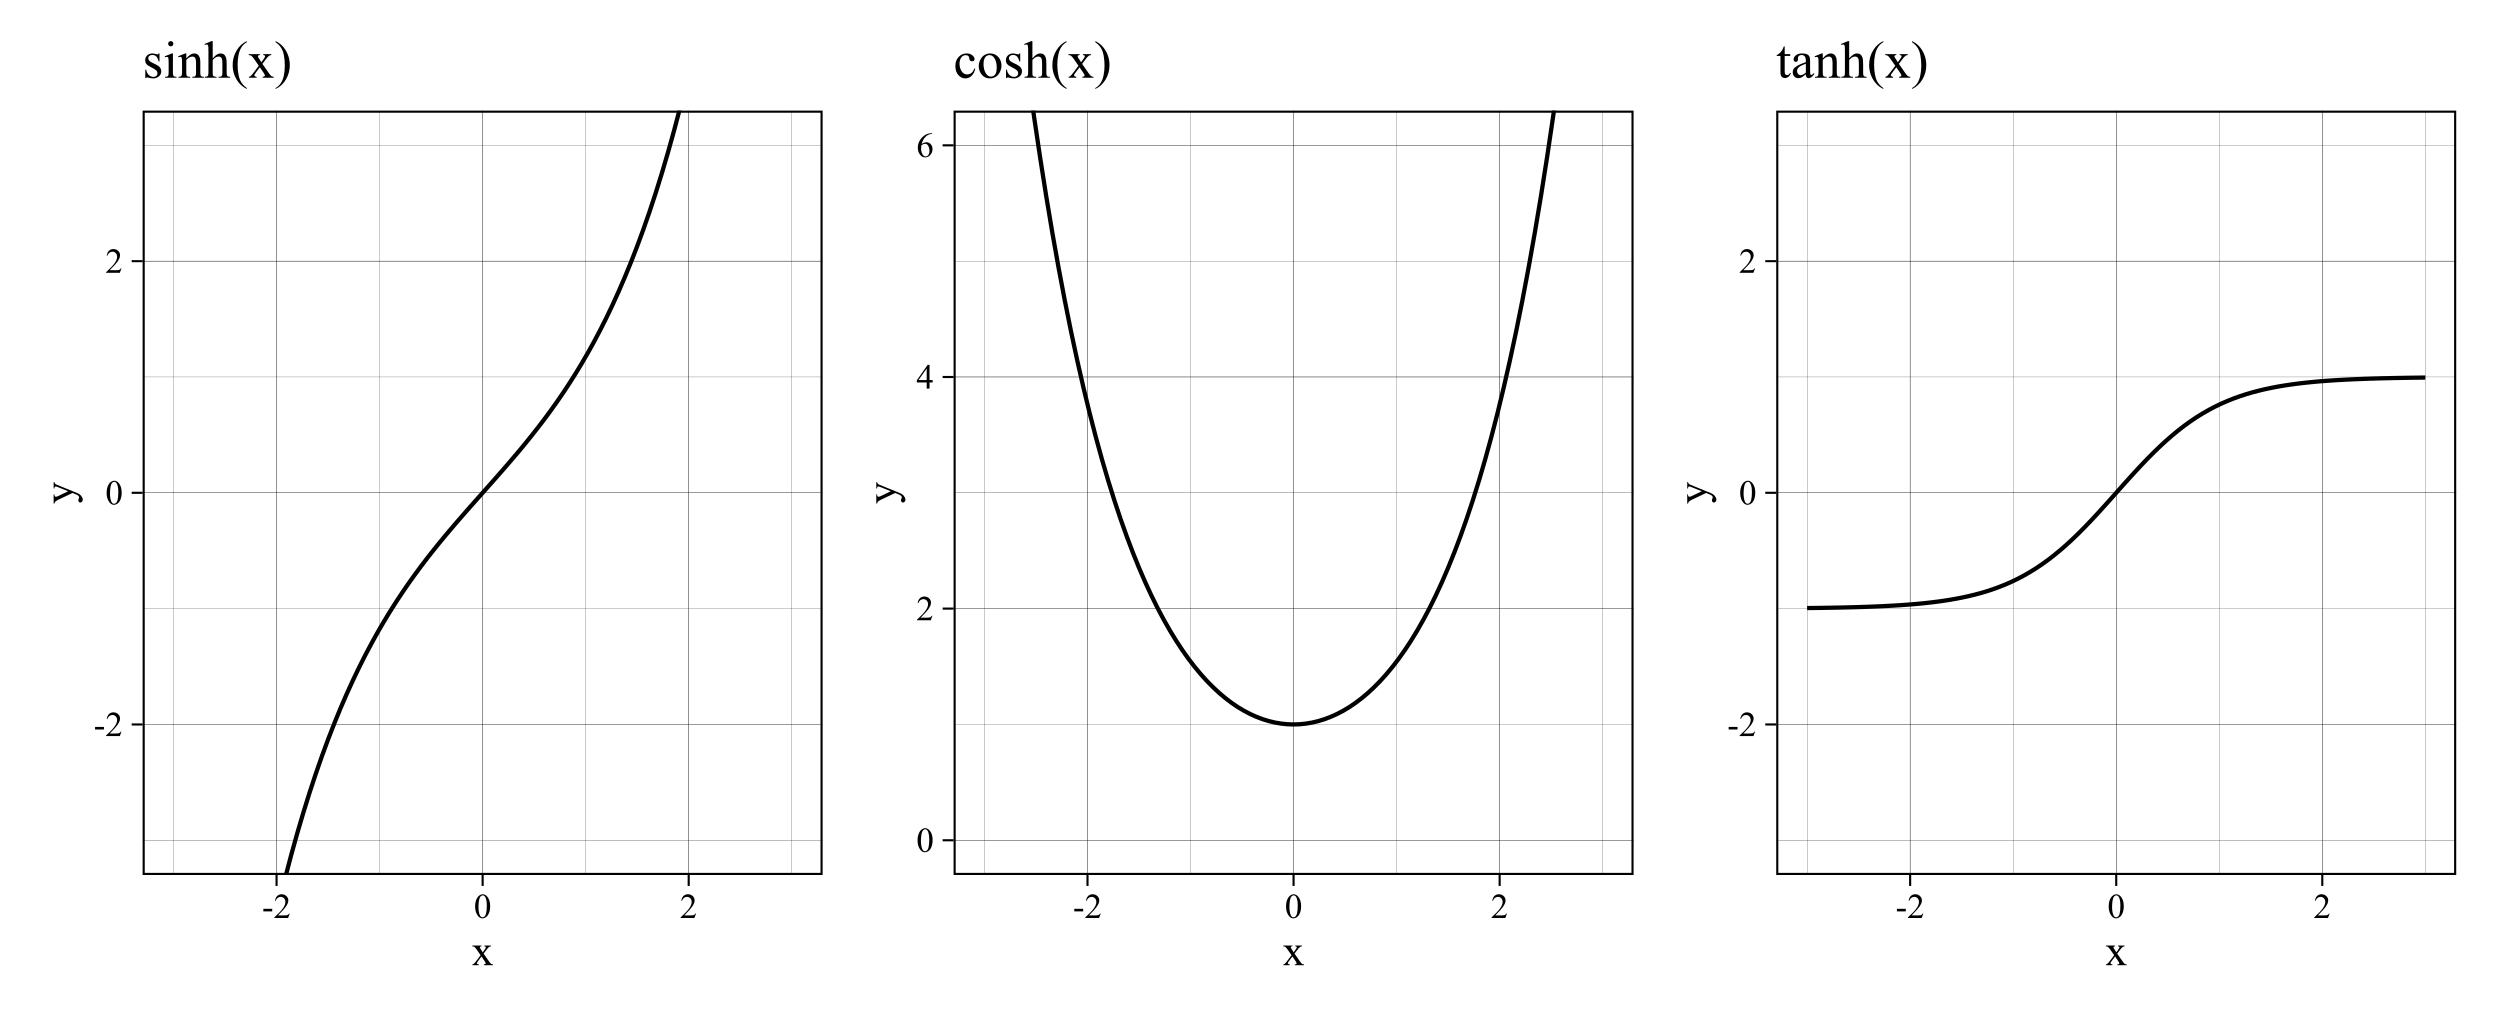 <?xml version="1.0" encoding="UTF-8"?>
<svg xmlns="http://www.w3.org/2000/svg" xmlns:xlink="http://www.w3.org/1999/xlink" width="626pt" height="255pt" viewBox="0 0 626 255" version="1.1">
<defs>
<g>
<symbol overflow="visible" id="glyph0-0">
<path style="stroke:none;" d="M 1.219 0 L 1.219 -5.5 L 5.621 -5.5 L 5.621 0 Z M 1.359 -0.137 L 5.484 -0.137 L 5.484 -5.363 L 1.359 -5.363 Z M 1.359 -0.137 "/>
</symbol>
<symbol overflow="visible" id="glyph0-1">
<path style="stroke:none;" d="M 0.355 -2.297 L 2.578 -2.297 L 2.578 -1.648 L 0.355 -1.648 Z M 0.355 -2.297 "/>
</symbol>
<symbol overflow="visible" id="glyph0-2">
<path style="stroke:none;" d="M 4.035 -1.121 L 3.625 0 L 0.188 0 L 0.188 -0.16 C 1.199 -1.078 1.91 -1.832 2.324 -2.418 C 2.734 -3 2.941 -3.535 2.945 -4.023 C 2.941 -4.391 2.828 -4.695 2.605 -4.934 C 2.375 -5.168 2.105 -5.285 1.793 -5.289 C 1.504 -5.285 1.246 -5.199 1.02 -5.035 C 0.793 -4.863 0.625 -4.621 0.516 -4.301 L 0.355 -4.301 C 0.426 -4.832 0.609 -5.238 0.906 -5.52 C 1.199 -5.801 1.57 -5.941 2.02 -5.945 C 2.488 -5.941 2.883 -5.789 3.203 -5.488 C 3.52 -5.184 3.68 -4.828 3.68 -4.418 C 3.68 -4.121 3.609 -3.824 3.473 -3.531 C 3.258 -3.066 2.914 -2.574 2.441 -2.059 C 1.727 -1.277 1.281 -0.809 1.105 -0.648 L 2.625 -0.648 C 2.934 -0.645 3.148 -0.656 3.277 -0.684 C 3.398 -0.703 3.512 -0.75 3.613 -0.824 C 3.711 -0.891 3.797 -0.988 3.875 -1.121 Z M 4.035 -1.121 "/>
</symbol>
<symbol overflow="visible" id="glyph0-3">
<path style="stroke:none;" d="M 0.316 -2.879 C 0.316 -3.539 0.414 -4.113 0.617 -4.594 C 0.812 -5.074 1.082 -5.43 1.418 -5.668 C 1.676 -5.848 1.941 -5.941 2.219 -5.945 C 2.66 -5.941 3.062 -5.715 3.422 -5.266 C 3.863 -4.699 4.082 -3.934 4.086 -2.969 C 4.082 -2.293 3.984 -1.719 3.793 -1.246 C 3.598 -0.773 3.352 -0.43 3.047 -0.219 C 2.742 -0.004 2.449 0.098 2.176 0.102 C 1.613 0.098 1.152 -0.227 0.785 -0.883 C 0.473 -1.434 0.316 -2.098 0.316 -2.879 Z M 1.16 -2.773 C 1.16 -1.969 1.258 -1.316 1.457 -0.809 C 1.617 -0.379 1.859 -0.164 2.188 -0.168 C 2.336 -0.164 2.496 -0.234 2.668 -0.375 C 2.832 -0.516 2.961 -0.746 3.047 -1.074 C 3.18 -1.562 3.246 -2.258 3.246 -3.16 C 3.246 -3.82 3.176 -4.375 3.039 -4.82 C 2.934 -5.148 2.801 -5.383 2.637 -5.523 C 2.52 -5.613 2.375 -5.66 2.211 -5.664 C 2.016 -5.66 1.844 -5.574 1.691 -5.402 C 1.484 -5.16 1.344 -4.785 1.27 -4.277 C 1.195 -3.77 1.16 -3.266 1.16 -2.773 Z M 1.16 -2.773 "/>
</symbol>
<symbol overflow="visible" id="glyph0-4">
<path style="stroke:none;" d="M 4.094 -2.148 L 4.094 -1.539 L 3.312 -1.539 L 3.312 0 L 2.605 0 L 2.605 -1.539 L 0.137 -1.539 L 0.137 -2.09 L 2.84 -5.945 L 3.312 -5.945 L 3.312 -2.148 Z M 2.605 -2.148 L 2.605 -5.039 L 0.559 -2.148 Z M 2.605 -2.148 "/>
</symbol>
<symbol overflow="visible" id="glyph0-5">
<path style="stroke:none;" d="M 3.945 -5.945 L 3.945 -5.789 C 3.562 -5.75 3.254 -5.672 3.02 -5.559 C 2.777 -5.445 2.543 -5.273 2.309 -5.043 C 2.074 -4.809 1.879 -4.551 1.73 -4.266 C 1.574 -3.98 1.445 -3.641 1.344 -3.254 C 1.754 -3.535 2.168 -3.68 2.586 -3.68 C 2.98 -3.68 3.328 -3.516 3.621 -3.195 C 3.914 -2.871 4.059 -2.461 4.062 -1.961 C 4.059 -1.473 3.91 -1.027 3.617 -0.629 C 3.258 -0.141 2.789 0.098 2.207 0.102 C 1.809 0.098 1.473 -0.031 1.195 -0.293 C 0.648 -0.805 0.375 -1.469 0.379 -2.285 C 0.375 -2.805 0.48 -3.297 0.691 -3.77 C 0.898 -4.238 1.195 -4.656 1.586 -5.023 C 1.973 -5.383 2.344 -5.629 2.703 -5.758 C 3.055 -5.879 3.387 -5.941 3.695 -5.945 Z M 1.273 -2.938 C 1.219 -2.547 1.195 -2.238 1.195 -2.004 C 1.195 -1.727 1.246 -1.426 1.348 -1.105 C 1.449 -0.781 1.598 -0.527 1.801 -0.34 C 1.941 -0.203 2.121 -0.133 2.332 -0.137 C 2.582 -0.133 2.805 -0.25 3 -0.488 C 3.195 -0.723 3.293 -1.059 3.297 -1.496 C 3.293 -1.98 3.195 -2.406 3.004 -2.766 C 2.805 -3.125 2.527 -3.305 2.176 -3.305 C 2.062 -3.305 1.945 -3.281 1.824 -3.234 C 1.695 -3.188 1.512 -3.086 1.273 -2.938 Z M 1.273 -2.938 "/>
</symbol>
<symbol overflow="visible" id="glyph1-0">
<path style="stroke:none;" d="M 1.523 0 L 1.523 -6.875 L 7.023 -6.875 L 7.023 0 Z M 1.695 -0.172 L 6.852 -0.172 L 6.852 -6.703 L 1.695 -6.703 Z M 1.695 -0.172 "/>
</symbol>
<symbol overflow="visible" id="glyph1-1">
<path style="stroke:none;" d="M 0.145 -4.922 L 2.461 -4.922 L 2.461 -4.723 C 2.312 -4.723 2.207 -4.695 2.148 -4.645 C 2.09 -4.594 2.062 -4.527 2.062 -4.445 C 2.062 -4.359 2.125 -4.227 2.25 -4.051 C 2.289 -3.988 2.348 -3.898 2.43 -3.781 L 2.777 -3.223 L 3.18 -3.781 C 3.434 -4.133 3.562 -4.359 3.566 -4.453 C 3.562 -4.527 3.531 -4.59 3.473 -4.645 C 3.41 -4.695 3.312 -4.723 3.18 -4.723 L 3.18 -4.922 L 4.844 -4.922 L 4.844 -4.723 C 4.668 -4.707 4.516 -4.656 4.387 -4.578 C 4.211 -4.453 3.973 -4.188 3.668 -3.781 L 2.996 -2.883 L 4.223 -1.121 C 4.52 -0.684 4.734 -0.426 4.863 -0.34 C 4.992 -0.254 5.16 -0.203 5.367 -0.195 L 5.367 0 L 3.047 0 L 3.047 -0.195 C 3.207 -0.191 3.332 -0.227 3.422 -0.301 C 3.488 -0.348 3.52 -0.414 3.523 -0.5 C 3.52 -0.578 3.406 -0.785 3.18 -1.121 L 2.461 -2.176 L 1.672 -1.121 C 1.422 -0.793 1.301 -0.602 1.305 -0.543 C 1.301 -0.453 1.34 -0.375 1.426 -0.309 C 1.504 -0.234 1.625 -0.195 1.789 -0.195 L 1.789 0 L 0.184 0 L 0.184 -0.195 C 0.309 -0.207 0.422 -0.254 0.52 -0.328 C 0.656 -0.43 0.887 -0.691 1.207 -1.121 L 2.238 -2.492 L 1.305 -3.844 C 1.035 -4.23 0.828 -4.473 0.688 -4.574 C 0.539 -4.672 0.359 -4.723 0.145 -4.723 Z M 0.145 -4.922 "/>
</symbol>
<symbol overflow="visible" id="glyph2-0">
<path style="stroke:none;" d="M 0 -1.523 L -6.875 -1.527 L -6.875 -7.023 L 0 -7.023 Z M -0.172 -1.695 L -0.172 -6.852 L -6.703 -6.852 L -6.703 -1.699 Z M -0.172 -1.695 "/>
</symbol>
<symbol overflow="visible" id="glyph2-1">
<path style="stroke:none;" d="M -4.922 -0.066 L -4.922 -2.359 L -4.723 -2.359 L -4.723 -2.246 C -4.723 -2.082 -4.688 -1.961 -4.617 -1.883 C -4.547 -1.797 -4.457 -1.758 -4.355 -1.762 C -4.215 -1.758 -4.023 -1.816 -3.777 -1.938 L -1.293 -3.137 L -4.012 -4.238 C -4.156 -4.293 -4.301 -4.324 -4.445 -4.328 C -4.508 -4.324 -4.559 -4.312 -4.594 -4.293 C -4.633 -4.262 -4.664 -4.215 -4.688 -4.156 C -4.711 -4.094 -4.723 -3.988 -4.723 -3.836 L -4.922 -3.836 L -4.922 -5.438 L -4.723 -5.438 C -4.707 -5.305 -4.676 -5.199 -4.633 -5.129 C -4.59 -5.055 -4.512 -4.977 -4.395 -4.895 C -4.344 -4.855 -4.203 -4.797 -3.98 -4.711 L 0.93 -2.707 C 1.402 -2.512 1.762 -2.258 2.008 -1.945 C 2.25 -1.633 2.371 -1.332 2.375 -1.043 C 2.371 -0.832 2.312 -0.656 2.191 -0.52 C 2.066 -0.383 1.926 -0.316 1.773 -0.316 C 1.621 -0.316 1.5 -0.363 1.41 -0.465 C 1.316 -0.559 1.27 -0.695 1.273 -0.871 C 1.27 -0.984 1.309 -1.145 1.391 -1.352 C 1.441 -1.496 1.469 -1.586 1.473 -1.621 C 1.469 -1.727 1.414 -1.844 1.305 -1.973 C 1.191 -2.098 0.977 -2.227 0.66 -2.359 L -0.191 -2.707 L -3.906 -0.941 C -4.012 -0.883 -4.148 -0.797 -4.32 -0.684 C -4.441 -0.59 -4.527 -0.516 -4.57 -0.461 C -4.625 -0.379 -4.676 -0.246 -4.723 -0.066 Z M -4.922 -0.066 "/>
</symbol>
<symbol overflow="visible" id="glyph3-0">
<path style="stroke:none;" d="M 1.832 0 L 1.832 -8.25 L 8.43 -8.25 L 8.43 0 Z M 2.035 -0.207 L 8.223 -0.207 L 8.223 -8.043 L 2.035 -8.043 Z M 2.035 -0.207 "/>
</symbol>
<symbol overflow="visible" id="glyph3-1">
<path style="stroke:none;" d="M 4.227 -6.078 L 4.227 -4.066 L 4.016 -4.066 C 3.848 -4.699 3.641 -5.129 3.387 -5.355 C 3.129 -5.582 2.801 -5.695 2.41 -5.699 C 2.105 -5.695 1.863 -5.613 1.684 -5.457 C 1.496 -5.293 1.406 -5.117 1.406 -4.93 C 1.406 -4.688 1.473 -4.484 1.609 -4.312 C 1.742 -4.133 2.012 -3.945 2.422 -3.75 L 3.363 -3.293 C 4.234 -2.867 4.668 -2.305 4.672 -1.609 C 4.668 -1.07 4.465 -0.637 4.062 -0.312 C 3.652 0.016 3.199 0.176 2.699 0.18 C 2.336 0.176 1.926 0.113 1.465 -0.012 C 1.32 -0.055 1.203 -0.074 1.113 -0.078 C 1.016 -0.074 0.938 -0.023 0.883 0.09 L 0.672 0.09 L 0.672 -2.016 L 0.883 -2.016 C 1 -1.414 1.23 -0.961 1.57 -0.656 C 1.91 -0.352 2.289 -0.199 2.715 -0.199 C 3.004 -0.199 3.246 -0.285 3.438 -0.461 C 3.621 -0.633 3.715 -0.844 3.719 -1.09 C 3.715 -1.387 3.609 -1.633 3.406 -1.836 C 3.195 -2.035 2.781 -2.293 2.16 -2.602 C 1.535 -2.91 1.125 -3.188 0.934 -3.441 C 0.738 -3.684 0.645 -3.996 0.645 -4.371 C 0.645 -4.855 0.809 -5.258 1.145 -5.586 C 1.473 -5.91 1.906 -6.074 2.438 -6.078 C 2.668 -6.074 2.949 -6.027 3.281 -5.93 C 3.5 -5.863 3.645 -5.828 3.719 -5.832 C 3.785 -5.828 3.84 -5.844 3.879 -5.875 C 3.918 -5.902 3.961 -5.969 4.016 -6.078 Z M 4.227 -6.078 "/>
</symbol>
<symbol overflow="visible" id="glyph3-2">
<path style="stroke:none;" d="M 1.914 -9.164 C 2.09 -9.164 2.242 -9.098 2.375 -8.973 C 2.5 -8.844 2.566 -8.691 2.566 -8.516 C 2.566 -8.328 2.5 -8.172 2.375 -8.047 C 2.242 -7.914 2.09 -7.852 1.914 -7.855 C 1.73 -7.852 1.574 -7.914 1.449 -8.047 C 1.316 -8.172 1.254 -8.328 1.258 -8.516 C 1.254 -8.691 1.316 -8.844 1.445 -8.973 C 1.57 -9.098 1.727 -9.164 1.914 -9.164 Z M 2.449 -6.078 L 2.449 -1.336 C 2.449 -0.965 2.473 -0.719 2.527 -0.598 C 2.578 -0.473 2.66 -0.379 2.766 -0.32 C 2.871 -0.258 3.062 -0.227 3.344 -0.23 L 3.344 0 L 0.477 0 L 0.477 -0.23 C 0.762 -0.227 0.957 -0.254 1.059 -0.312 C 1.156 -0.367 1.234 -0.461 1.293 -0.59 C 1.348 -0.719 1.375 -0.969 1.379 -1.336 L 1.379 -3.609 C 1.375 -4.25 1.355 -4.664 1.32 -4.852 C 1.289 -4.988 1.242 -5.082 1.18 -5.137 C 1.109 -5.188 1.023 -5.215 0.914 -5.219 C 0.793 -5.215 0.645 -5.184 0.477 -5.125 L 0.387 -5.355 L 2.164 -6.078 Z M 2.449 -6.078 "/>
</symbol>
<symbol overflow="visible" id="glyph3-3">
<path style="stroke:none;" d="M 2.133 -4.828 C 2.824 -5.66 3.484 -6.074 4.113 -6.078 C 4.434 -6.074 4.707 -5.996 4.941 -5.836 C 5.172 -5.672 5.359 -5.406 5.496 -5.039 C 5.59 -4.781 5.637 -4.387 5.641 -3.855 L 5.641 -1.336 C 5.637 -0.961 5.668 -0.707 5.73 -0.574 C 5.777 -0.465 5.852 -0.379 5.957 -0.32 C 6.062 -0.258 6.258 -0.227 6.543 -0.23 L 6.543 0 L 3.621 0 L 3.621 -0.23 L 3.746 -0.23 C 4.016 -0.227 4.207 -0.27 4.32 -0.355 C 4.426 -0.438 4.504 -0.562 4.551 -0.727 C 4.566 -0.789 4.574 -0.992 4.578 -1.336 L 4.578 -3.75 C 4.574 -4.289 4.504 -4.68 4.367 -4.922 C 4.223 -5.164 3.988 -5.285 3.66 -5.285 C 3.148 -5.285 2.641 -5.004 2.133 -4.445 L 2.133 -1.336 C 2.133 -0.934 2.156 -0.684 2.203 -0.594 C 2.262 -0.465 2.344 -0.375 2.449 -0.316 C 2.555 -0.258 2.77 -0.227 3.094 -0.23 L 3.094 0 L 0.176 0 L 0.176 -0.23 L 0.305 -0.23 C 0.602 -0.227 0.801 -0.305 0.91 -0.461 C 1.012 -0.613 1.066 -0.906 1.07 -1.336 L 1.07 -3.527 C 1.066 -4.234 1.051 -4.664 1.02 -4.82 C 0.988 -4.973 0.938 -5.078 0.871 -5.137 C 0.805 -5.188 0.715 -5.215 0.605 -5.219 C 0.48 -5.215 0.34 -5.184 0.176 -5.125 L 0.078 -5.355 L 1.855 -6.078 L 2.133 -6.078 Z M 2.133 -4.828 "/>
</symbol>
<symbol overflow="visible" id="glyph3-4">
<path style="stroke:none;" d="M 2.145 -9.164 L 2.145 -4.848 C 2.621 -5.367 3 -5.703 3.281 -5.855 C 3.559 -6 3.836 -6.074 4.117 -6.078 C 4.449 -6.074 4.738 -5.984 4.98 -5.801 C 5.223 -5.613 5.398 -5.32 5.516 -4.93 C 5.594 -4.652 5.637 -4.152 5.641 -3.422 L 5.641 -1.336 C 5.637 -0.961 5.668 -0.703 5.73 -0.566 C 5.77 -0.461 5.84 -0.379 5.949 -0.32 C 6.051 -0.258 6.242 -0.227 6.516 -0.23 L 6.516 0 L 3.617 0 L 3.617 -0.23 L 3.75 -0.23 C 4.023 -0.227 4.215 -0.27 4.324 -0.355 C 4.43 -0.438 4.504 -0.562 4.551 -0.727 C 4.562 -0.797 4.57 -1 4.57 -1.336 L 4.57 -3.422 C 4.57 -4.066 4.535 -4.488 4.469 -4.691 C 4.402 -4.891 4.297 -5.043 4.148 -5.145 C 4 -5.246 3.824 -5.297 3.621 -5.297 C 3.41 -5.297 3.191 -5.238 2.965 -5.129 C 2.738 -5.012 2.465 -4.789 2.145 -4.453 L 2.145 -1.336 C 2.145 -0.93 2.164 -0.676 2.211 -0.578 C 2.254 -0.48 2.34 -0.398 2.465 -0.332 C 2.586 -0.262 2.797 -0.227 3.102 -0.23 L 3.102 0 L 0.176 0 L 0.176 -0.23 C 0.434 -0.227 0.637 -0.27 0.793 -0.355 C 0.875 -0.395 0.945 -0.477 1 -0.598 C 1.051 -0.719 1.078 -0.965 1.078 -1.336 L 1.078 -6.676 C 1.078 -7.348 1.059 -7.762 1.027 -7.918 C 0.992 -8.07 0.945 -8.176 0.879 -8.234 C 0.812 -8.289 0.723 -8.32 0.613 -8.32 C 0.52 -8.32 0.375 -8.285 0.176 -8.219 L 0.082 -8.445 L 1.852 -9.164 Z M 2.145 -9.164 "/>
</symbol>
<symbol overflow="visible" id="glyph3-5">
<path style="stroke:none;" d="M 4.098 2.586 L 4.098 2.824 C 3.445 2.496 2.906 2.113 2.477 1.676 C 1.855 1.051 1.379 0.316 1.043 -0.527 C 0.707 -1.371 0.539 -2.25 0.543 -3.164 C 0.539 -4.496 0.867 -5.711 1.527 -6.809 C 2.184 -7.906 3.039 -8.691 4.098 -9.164 L 4.098 -8.895 C 3.566 -8.602 3.133 -8.199 2.797 -7.695 C 2.453 -7.184 2.199 -6.543 2.035 -5.766 C 1.863 -4.988 1.781 -4.176 1.785 -3.332 C 1.781 -2.41 1.852 -1.574 2 -0.824 C 2.105 -0.234 2.242 0.238 2.402 0.602 C 2.559 0.957 2.77 1.301 3.043 1.637 C 3.309 1.965 3.66 2.281 4.098 2.586 Z M 4.098 2.586 "/>
</symbol>
<symbol overflow="visible" id="glyph3-6">
<path style="stroke:none;" d="M 0.176 -5.902 L 2.953 -5.902 L 2.953 -5.664 C 2.773 -5.66 2.648 -5.629 2.582 -5.574 C 2.508 -5.512 2.473 -5.434 2.477 -5.336 C 2.473 -5.23 2.547 -5.07 2.699 -4.859 C 2.746 -4.789 2.816 -4.684 2.914 -4.539 L 3.332 -3.867 L 3.816 -4.539 C 4.121 -4.961 4.277 -5.23 4.281 -5.344 C 4.277 -5.43 4.242 -5.504 4.172 -5.57 C 4.098 -5.629 3.977 -5.66 3.816 -5.664 L 3.816 -5.902 L 5.812 -5.902 L 5.812 -5.664 C 5.602 -5.648 5.418 -5.59 5.266 -5.492 C 5.051 -5.344 4.762 -5.027 4.402 -4.539 L 3.598 -3.461 L 5.066 -1.348 C 5.426 -0.824 5.684 -0.508 5.84 -0.406 C 5.992 -0.297 6.191 -0.238 6.438 -0.23 L 6.438 0 L 3.656 0 L 3.656 -0.23 C 3.848 -0.227 3.996 -0.27 4.105 -0.359 C 4.184 -0.418 4.223 -0.5 4.227 -0.598 C 4.223 -0.695 4.086 -0.945 3.816 -1.348 L 2.953 -2.609 L 2.004 -1.348 C 1.711 -0.957 1.562 -0.723 1.566 -0.652 C 1.562 -0.543 1.613 -0.449 1.711 -0.371 C 1.805 -0.285 1.949 -0.238 2.145 -0.23 L 2.145 0 L 0.219 0 L 0.219 -0.23 C 0.371 -0.25 0.508 -0.305 0.625 -0.395 C 0.785 -0.512 1.059 -0.832 1.449 -1.348 L 2.688 -2.992 L 1.566 -4.613 C 1.246 -5.074 1 -5.367 0.828 -5.488 C 0.648 -5.602 0.434 -5.66 0.176 -5.664 Z M 0.176 -5.902 "/>
</symbol>
<symbol overflow="visible" id="glyph3-7">
<path style="stroke:none;" d="M 0.297 -8.895 L 0.297 -9.164 C 0.949 -8.844 1.492 -8.461 1.926 -8.023 C 2.539 -7.391 3.016 -6.656 3.352 -5.816 C 3.688 -4.969 3.855 -4.09 3.855 -3.176 C 3.855 -1.844 3.527 -0.633 2.871 0.465 C 2.215 1.559 1.355 2.348 0.297 2.824 L 0.297 2.586 C 0.824 2.285 1.258 1.887 1.602 1.383 C 1.938 0.875 2.191 0.234 2.359 -0.543 C 2.523 -1.32 2.605 -2.133 2.609 -2.984 C 2.605 -3.895 2.535 -4.73 2.398 -5.492 C 2.289 -6.082 2.156 -6.559 1.996 -6.914 C 1.832 -7.27 1.617 -7.613 1.352 -7.945 C 1.082 -8.277 0.73 -8.594 0.297 -8.895 Z M 0.297 -8.895 "/>
</symbol>
<symbol overflow="visible" id="glyph3-8">
<path style="stroke:none;" d="M 5.426 -2.242 C 5.266 -1.465 4.953 -0.867 4.492 -0.449 C 4.027 -0.031 3.516 0.176 2.953 0.18 C 2.281 0.176 1.695 -0.102 1.199 -0.664 C 0.699 -1.223 0.449 -1.984 0.453 -2.945 C 0.449 -3.871 0.727 -4.625 1.281 -5.207 C 1.832 -5.785 2.496 -6.074 3.27 -6.078 C 3.848 -6.074 4.32 -5.922 4.695 -5.617 C 5.066 -5.309 5.254 -4.988 5.258 -4.66 C 5.254 -4.492 5.203 -4.359 5.102 -4.262 C 4.996 -4.16 4.848 -4.113 4.66 -4.113 C 4.402 -4.113 4.211 -4.191 4.086 -4.355 C 4.008 -4.441 3.961 -4.613 3.941 -4.871 C 3.914 -5.121 3.828 -5.316 3.68 -5.453 C 3.527 -5.578 3.316 -5.641 3.055 -5.645 C 2.621 -5.641 2.277 -5.484 2.016 -5.168 C 1.668 -4.746 1.492 -4.188 1.496 -3.5 C 1.492 -2.789 1.664 -2.168 2.012 -1.633 C 2.355 -1.09 2.824 -0.82 3.414 -0.824 C 3.832 -0.82 4.211 -0.965 4.551 -1.258 C 4.785 -1.453 5.016 -1.812 5.238 -2.332 Z M 5.426 -2.242 "/>
</symbol>
<symbol overflow="visible" id="glyph3-9">
<path style="stroke:none;" d="M 3.301 -6.078 C 4.191 -6.074 4.91 -5.734 5.453 -5.059 C 5.91 -4.473 6.141 -3.809 6.141 -3.062 C 6.141 -2.531 6.012 -1.996 5.762 -1.457 C 5.504 -0.914 5.156 -0.504 4.715 -0.23 C 4.266 0.043 3.77 0.176 3.23 0.18 C 2.336 0.176 1.629 -0.176 1.109 -0.883 C 0.664 -1.477 0.445 -2.148 0.445 -2.895 C 0.445 -3.434 0.578 -3.969 0.848 -4.508 C 1.113 -5.039 1.465 -5.438 1.906 -5.695 C 2.344 -5.949 2.809 -6.074 3.301 -6.078 Z M 3.102 -5.66 C 2.867 -5.66 2.641 -5.59 2.414 -5.457 C 2.184 -5.316 1.996 -5.078 1.855 -4.742 C 1.711 -4.398 1.641 -3.965 1.645 -3.434 C 1.641 -2.574 1.812 -1.832 2.156 -1.211 C 2.496 -0.586 2.945 -0.273 3.508 -0.277 C 3.922 -0.273 4.266 -0.445 4.539 -0.793 C 4.809 -1.133 4.945 -1.727 4.945 -2.566 C 4.945 -3.613 4.719 -4.438 4.266 -5.039 C 3.961 -5.453 3.57 -5.66 3.102 -5.66 Z M 3.102 -5.66 "/>
</symbol>
<symbol overflow="visible" id="glyph3-10">
<path style="stroke:none;" d="M 2.125 -7.844 L 2.125 -5.902 L 3.508 -5.902 L 3.508 -5.453 L 2.125 -5.453 L 2.125 -1.625 C 2.121 -1.238 2.176 -0.98 2.289 -0.852 C 2.398 -0.715 2.539 -0.648 2.715 -0.652 C 2.852 -0.648 2.988 -0.691 3.125 -0.781 C 3.254 -0.867 3.359 -1 3.434 -1.172 L 3.688 -1.172 C 3.531 -0.75 3.32 -0.434 3.047 -0.223 C 2.773 -0.012 2.488 0.094 2.199 0.098 C 1.996 0.094 1.805 0.043 1.617 -0.066 C 1.43 -0.172 1.289 -0.328 1.199 -0.535 C 1.105 -0.738 1.059 -1.055 1.062 -1.484 L 1.062 -5.453 L 0.129 -5.453 L 0.129 -5.664 C 0.363 -5.758 0.605 -5.918 0.855 -6.145 C 1.102 -6.367 1.32 -6.637 1.516 -6.949 C 1.613 -7.109 1.75 -7.406 1.926 -7.844 Z M 2.125 -7.844 "/>
</symbol>
<symbol overflow="visible" id="glyph3-11">
<path style="stroke:none;" d="M 3.758 -0.852 C 3.148 -0.379 2.77 -0.109 2.617 -0.039 C 2.383 0.066 2.137 0.117 1.875 0.121 C 1.465 0.117 1.125 -0.02 0.863 -0.297 C 0.598 -0.574 0.469 -0.941 0.469 -1.398 C 0.469 -1.684 0.531 -1.934 0.664 -2.145 C 0.836 -2.438 1.145 -2.711 1.582 -2.973 C 2.02 -3.227 2.742 -3.543 3.758 -3.914 L 3.758 -4.145 C 3.754 -4.73 3.66 -5.137 3.477 -5.355 C 3.285 -5.574 3.016 -5.684 2.66 -5.684 C 2.391 -5.684 2.176 -5.609 2.016 -5.465 C 1.852 -5.316 1.77 -5.148 1.773 -4.961 L 1.785 -4.59 C 1.781 -4.387 1.73 -4.234 1.633 -4.129 C 1.531 -4.02 1.398 -3.965 1.238 -3.969 C 1.074 -3.965 0.945 -4.023 0.848 -4.137 C 0.742 -4.246 0.691 -4.398 0.695 -4.594 C 0.691 -4.961 0.879 -5.301 1.262 -5.613 C 1.637 -5.922 2.168 -6.074 2.855 -6.078 C 3.375 -6.074 3.805 -5.988 4.145 -5.812 C 4.395 -5.68 4.582 -5.469 4.703 -5.188 C 4.777 -5 4.816 -4.625 4.82 -4.055 L 4.82 -2.051 C 4.816 -1.488 4.828 -1.141 4.852 -1.016 C 4.875 -0.883 4.91 -0.797 4.961 -0.758 C 5.008 -0.711 5.062 -0.691 5.129 -0.695 C 5.195 -0.691 5.258 -0.707 5.312 -0.742 C 5.398 -0.793 5.57 -0.949 5.832 -1.211 L 5.832 -0.852 C 5.348 -0.203 4.891 0.117 4.453 0.117 C 4.242 0.117 4.074 0.047 3.949 -0.102 C 3.824 -0.242 3.758 -0.492 3.758 -0.852 Z M 3.758 -1.27 L 3.758 -3.52 C 3.105 -3.258 2.688 -3.074 2.5 -2.973 C 2.16 -2.777 1.918 -2.582 1.773 -2.379 C 1.625 -2.172 1.551 -1.945 1.555 -1.703 C 1.551 -1.391 1.645 -1.133 1.832 -0.93 C 2.016 -0.723 2.227 -0.621 2.469 -0.625 C 2.789 -0.621 3.219 -0.836 3.758 -1.27 Z M 3.758 -1.27 "/>
</symbol>
</g>
<clipPath id="clip1">
  <path d="M 5.48 5.48 L 211.473 5.48 L 211.473 249.523 L 5.48 249.523 Z M 5.48 5.48 "/>
</clipPath>
<clipPath id="clip2">
  <path d="M 35.711 27.691 L 205.988 27.691 L 205.988 219.102 L 35.711 219.102 Z M 35.711 27.691 "/>
</clipPath>
<clipPath id="clip3">
  <path d="M 35.711 210 L 205.988 210 L 205.988 211 L 35.711 211 Z M 35.711 210 "/>
</clipPath>
<clipPath id="clip4">
  <path d="M 35.711 152 L 205.988 152 L 205.988 153 L 35.711 153 Z M 35.711 152 "/>
</clipPath>
<clipPath id="clip5">
  <path d="M 35.711 94 L 205.988 94 L 205.988 95 L 35.711 95 Z M 35.711 94 "/>
</clipPath>
<clipPath id="clip6">
  <path d="M 35.711 36 L 205.988 36 L 205.988 37 L 35.711 37 Z M 35.711 36 "/>
</clipPath>
<clipPath id="clip7">
  <path d="M 43 27.691 L 44 27.691 L 44 219.102 L 43 219.102 Z M 43 27.691 "/>
</clipPath>
<clipPath id="clip8">
  <path d="M 95 27.691 L 96 27.691 L 96 219.102 L 95 219.102 Z M 95 27.691 "/>
</clipPath>
<clipPath id="clip9">
  <path d="M 146 27.691 L 147 27.691 L 147 219.102 L 146 219.102 Z M 146 27.691 "/>
</clipPath>
<clipPath id="clip10">
  <path d="M 198 27.691 L 199 27.691 L 199 219.102 L 198 219.102 Z M 198 27.691 "/>
</clipPath>
<clipPath id="clip11">
  <path d="M 35.711 181 L 205.988 181 L 205.988 182 L 35.711 182 Z M 35.711 181 "/>
</clipPath>
<clipPath id="clip12">
  <path d="M 35.711 123 L 205.988 123 L 205.988 124 L 35.711 124 Z M 35.711 123 "/>
</clipPath>
<clipPath id="clip13">
  <path d="M 35.711 65 L 205.988 65 L 205.988 66 L 35.711 66 Z M 35.711 65 "/>
</clipPath>
<clipPath id="clip14">
  <path d="M 69 27.691 L 70 27.691 L 70 219.102 L 69 219.102 Z M 69 27.691 "/>
</clipPath>
<clipPath id="clip15">
  <path d="M 120 27.691 L 121 27.691 L 121 219.102 L 120 219.102 Z M 120 27.691 "/>
</clipPath>
<clipPath id="clip16">
  <path d="M 172 27.691 L 173 27.691 L 173 219.102 L 172 219.102 Z M 172 27.691 "/>
</clipPath>
<clipPath id="clip17">
  <path d="M 42 27.691 L 199 27.691 L 199 219.102 L 42 219.102 Z M 42 27.691 "/>
</clipPath>
<clipPath id="clip18">
  <path d="M 35.711 27.691 L 205.988 27.691 L 205.988 219.102 L 35.711 219.102 Z M 35.711 27.691 "/>
</clipPath>
<clipPath id="clip19">
  <path d="M 211.469 5.48 L 414.531 5.48 L 414.531 249.523 L 211.469 249.523 Z M 211.469 5.48 "/>
</clipPath>
<clipPath id="clip20">
  <path d="M 238.773 27.691 L 409.051 27.691 L 409.051 219.102 L 238.773 219.102 Z M 238.773 27.691 "/>
</clipPath>
<clipPath id="clip21">
  <path d="M 238.773 181 L 409.051 181 L 409.051 182 L 238.773 182 Z M 238.773 181 "/>
</clipPath>
<clipPath id="clip22">
  <path d="M 238.773 123 L 409.051 123 L 409.051 124 L 238.773 124 Z M 238.773 123 "/>
</clipPath>
<clipPath id="clip23">
  <path d="M 238.773 65 L 409.051 65 L 409.051 66 L 238.773 66 Z M 238.773 65 "/>
</clipPath>
<clipPath id="clip24">
  <path d="M 246 27.691 L 247 27.691 L 247 219.102 L 246 219.102 Z M 246 27.691 "/>
</clipPath>
<clipPath id="clip25">
  <path d="M 298 27.691 L 299 27.691 L 299 219.102 L 298 219.102 Z M 298 27.691 "/>
</clipPath>
<clipPath id="clip26">
  <path d="M 349 27.691 L 350 27.691 L 350 219.102 L 349 219.102 Z M 349 27.691 "/>
</clipPath>
<clipPath id="clip27">
  <path d="M 401 27.691 L 402 27.691 L 402 219.102 L 401 219.102 Z M 401 27.691 "/>
</clipPath>
<clipPath id="clip28">
  <path d="M 238.773 210 L 409.051 210 L 409.051 211 L 238.773 211 Z M 238.773 210 "/>
</clipPath>
<clipPath id="clip29">
  <path d="M 238.773 152 L 409.051 152 L 409.051 153 L 238.773 153 Z M 238.773 152 "/>
</clipPath>
<clipPath id="clip30">
  <path d="M 238.773 94 L 409.051 94 L 409.051 95 L 238.773 95 Z M 238.773 94 "/>
</clipPath>
<clipPath id="clip31">
  <path d="M 238.773 36 L 409.051 36 L 409.051 37 L 238.773 37 Z M 238.773 36 "/>
</clipPath>
<clipPath id="clip32">
  <path d="M 272 27.691 L 273 27.691 L 273 219.102 L 272 219.102 Z M 272 27.691 "/>
</clipPath>
<clipPath id="clip33">
  <path d="M 323 27.691 L 324 27.691 L 324 219.102 L 323 219.102 Z M 323 27.691 "/>
</clipPath>
<clipPath id="clip34">
  <path d="M 375 27.691 L 376 27.691 L 376 219.102 L 375 219.102 Z M 375 27.691 "/>
</clipPath>
<clipPath id="clip35">
  <path d="M 245 27.691 L 402 27.691 L 402 182 L 245 182 Z M 245 27.691 "/>
</clipPath>
<clipPath id="clip36">
  <path d="M 238.773 27.691 L 409.051 27.691 L 409.051 219.102 L 238.773 219.102 Z M 238.773 27.691 "/>
</clipPath>
<clipPath id="clip37">
  <path d="M 414.531 5.48 L 620.523 5.48 L 620.523 249.523 L 414.531 249.523 Z M 414.531 5.48 "/>
</clipPath>
<clipPath id="clip38">
  <path d="M 444.762 27.691 L 615.039 27.691 L 615.039 219.102 L 444.762 219.102 Z M 444.762 27.691 "/>
</clipPath>
<clipPath id="clip39">
  <path d="M 444.762 210 L 615.039 210 L 615.039 211 L 444.762 211 Z M 444.762 210 "/>
</clipPath>
<clipPath id="clip40">
  <path d="M 444.762 152 L 615.039 152 L 615.039 153 L 444.762 153 Z M 444.762 152 "/>
</clipPath>
<clipPath id="clip41">
  <path d="M 444.762 94 L 615.039 94 L 615.039 95 L 444.762 95 Z M 444.762 94 "/>
</clipPath>
<clipPath id="clip42">
  <path d="M 444.762 36 L 615.039 36 L 615.039 37 L 444.762 37 Z M 444.762 36 "/>
</clipPath>
<clipPath id="clip43">
  <path d="M 452 27.691 L 453 27.691 L 453 219.102 L 452 219.102 Z M 452 27.691 "/>
</clipPath>
<clipPath id="clip44">
  <path d="M 504 27.691 L 505 27.691 L 505 219.102 L 504 219.102 Z M 504 27.691 "/>
</clipPath>
<clipPath id="clip45">
  <path d="M 555 27.691 L 556 27.691 L 556 219.102 L 555 219.102 Z M 555 27.691 "/>
</clipPath>
<clipPath id="clip46">
  <path d="M 607 27.691 L 608 27.691 L 608 219.102 L 607 219.102 Z M 607 27.691 "/>
</clipPath>
<clipPath id="clip47">
  <path d="M 444.762 181 L 615.039 181 L 615.039 182 L 444.762 182 Z M 444.762 181 "/>
</clipPath>
<clipPath id="clip48">
  <path d="M 444.762 123 L 615.039 123 L 615.039 124 L 444.762 124 Z M 444.762 123 "/>
</clipPath>
<clipPath id="clip49">
  <path d="M 444.762 65 L 615.039 65 L 615.039 66 L 444.762 66 Z M 444.762 65 "/>
</clipPath>
<clipPath id="clip50">
  <path d="M 478 27.691 L 479 27.691 L 479 219.102 L 478 219.102 Z M 478 27.691 "/>
</clipPath>
<clipPath id="clip51">
  <path d="M 529 27.691 L 530 27.691 L 530 219.102 L 529 219.102 Z M 529 27.691 "/>
</clipPath>
<clipPath id="clip52">
  <path d="M 581 27.691 L 582 27.691 L 582 219.102 L 581 219.102 Z M 581 27.691 "/>
</clipPath>
<clipPath id="clip53">
  <path d="M 444.762 27.691 L 615.039 27.691 L 615.039 219.102 L 444.762 219.102 Z M 444.762 27.691 "/>
</clipPath>
</defs>
<g id="surface1">
<rect x="0" y="0" width="626" height="255" style="fill:rgb(100%,100%,100%);fill-opacity:1;stroke:none;"/>
<rect x="0" y="0" width="626" height="255" style="fill:rgb(100%,100%,100%);fill-opacity:1;stroke:none;"/>
<path style="fill:none;stroke-width:1.067;stroke-linecap:round;stroke-linejoin:round;stroke:rgb(100%,100%,100%);stroke-opacity:1;stroke-miterlimit:10;" d="M 0 255 L 626 255 L 626 0 L 0 0 Z M 0 255 "/>
<g clip-path="url(#clip1)" clip-rule="nonzero">
<path style="fill-rule:nonzero;fill:rgb(100%,100%,100%);fill-opacity:1;stroke-width:1.067;stroke-linecap:round;stroke-linejoin:round;stroke:rgb(100%,100%,100%);stroke-opacity:1;stroke-miterlimit:10;" d="M 5.48 249.52 L 211.473 249.52 L 211.473 5.477 L 5.48 5.477 Z M 5.48 249.52 "/>
</g>
<g clip-path="url(#clip2)" clip-rule="nonzero">
<path style=" stroke:none;fill-rule:nonzero;fill:rgb(100%,100%,100%);fill-opacity:1;" d="M 35.711 219.105 L 205.988 219.105 L 205.988 27.695 L 35.711 27.695 Z M 35.711 219.105 "/>
</g>
<g clip-path="url(#clip3)" clip-rule="nonzero">
<path style="fill:none;stroke-width:0.053;stroke-linecap:butt;stroke-linejoin:round;stroke:rgb(0%,0%,0%);stroke-opacity:1;stroke-miterlimit:10;" d="M 35.711 210.402 L 205.992 210.402 "/>
</g>
<g clip-path="url(#clip4)" clip-rule="nonzero">
<path style="fill:none;stroke-width:0.053;stroke-linecap:butt;stroke-linejoin:round;stroke:rgb(0%,0%,0%);stroke-opacity:1;stroke-miterlimit:10;" d="M 35.711 152.398 L 205.992 152.398 "/>
</g>
<g clip-path="url(#clip5)" clip-rule="nonzero">
<path style="fill:none;stroke-width:0.053;stroke-linecap:butt;stroke-linejoin:round;stroke:rgb(0%,0%,0%);stroke-opacity:1;stroke-miterlimit:10;" d="M 35.711 94.395 L 205.992 94.395 "/>
</g>
<g clip-path="url(#clip6)" clip-rule="nonzero">
<path style="fill:none;stroke-width:0.053;stroke-linecap:butt;stroke-linejoin:round;stroke:rgb(0%,0%,0%);stroke-opacity:1;stroke-miterlimit:10;" d="M 35.711 36.395 L 205.992 36.395 "/>
</g>
<g clip-path="url(#clip7)" clip-rule="nonzero">
<path style="fill:none;stroke-width:0.053;stroke-linecap:butt;stroke-linejoin:round;stroke:rgb(0%,0%,0%);stroke-opacity:1;stroke-miterlimit:10;" d="M 43.453 219.105 L 43.453 27.691 "/>
</g>
<g clip-path="url(#clip8)" clip-rule="nonzero">
<path style="fill:none;stroke-width:0.053;stroke-linecap:butt;stroke-linejoin:round;stroke:rgb(0%,0%,0%);stroke-opacity:1;stroke-miterlimit:10;" d="M 95.051 219.105 L 95.051 27.691 "/>
</g>
<g clip-path="url(#clip9)" clip-rule="nonzero">
<path style="fill:none;stroke-width:0.053;stroke-linecap:butt;stroke-linejoin:round;stroke:rgb(0%,0%,0%);stroke-opacity:1;stroke-miterlimit:10;" d="M 146.652 219.105 L 146.652 27.691 "/>
</g>
<g clip-path="url(#clip10)" clip-rule="nonzero">
<path style="fill:none;stroke-width:0.053;stroke-linecap:butt;stroke-linejoin:round;stroke:rgb(0%,0%,0%);stroke-opacity:1;stroke-miterlimit:10;" d="M 198.25 219.105 L 198.25 27.691 "/>
</g>
<g clip-path="url(#clip11)" clip-rule="nonzero">
<path style="fill:none;stroke-width:0.107;stroke-linecap:butt;stroke-linejoin:round;stroke:rgb(0%,0%,0%);stroke-opacity:1;stroke-miterlimit:10;" d="M 35.711 181.402 L 205.992 181.402 "/>
</g>
<g clip-path="url(#clip12)" clip-rule="nonzero">
<path style="fill:none;stroke-width:0.107;stroke-linecap:butt;stroke-linejoin:round;stroke:rgb(0%,0%,0%);stroke-opacity:1;stroke-miterlimit:10;" d="M 35.711 123.398 L 205.992 123.398 "/>
</g>
<g clip-path="url(#clip13)" clip-rule="nonzero">
<path style="fill:none;stroke-width:0.107;stroke-linecap:butt;stroke-linejoin:round;stroke:rgb(0%,0%,0%);stroke-opacity:1;stroke-miterlimit:10;" d="M 35.711 65.395 L 205.992 65.395 "/>
</g>
<g clip-path="url(#clip14)" clip-rule="nonzero">
<path style="fill:none;stroke-width:0.107;stroke-linecap:butt;stroke-linejoin:round;stroke:rgb(0%,0%,0%);stroke-opacity:1;stroke-miterlimit:10;" d="M 69.25 219.105 L 69.25 27.691 "/>
</g>
<g clip-path="url(#clip15)" clip-rule="nonzero">
<path style="fill:none;stroke-width:0.107;stroke-linecap:butt;stroke-linejoin:round;stroke:rgb(0%,0%,0%);stroke-opacity:1;stroke-miterlimit:10;" d="M 120.852 219.105 L 120.852 27.691 "/>
</g>
<g clip-path="url(#clip16)" clip-rule="nonzero">
<path style="fill:none;stroke-width:0.107;stroke-linecap:butt;stroke-linejoin:round;stroke:rgb(0%,0%,0%);stroke-opacity:1;stroke-miterlimit:10;" d="M 172.449 219.105 L 172.449 27.691 "/>
</g>
<g clip-path="url(#clip17)" clip-rule="nonzero">
<path style="fill:none;stroke-width:1.067;stroke-linecap:butt;stroke-linejoin:round;stroke:rgb(0%,0%,0%);stroke-opacity:1;stroke-miterlimit:10;" d="M 43.453 413.934 L 45 396.926 L 46.547 380.906 L 48.094 365.812 L 49.645 351.59 L 51.191 338.191 L 52.738 325.566 L 54.289 313.668 L 55.836 302.457 L 57.383 291.891 L 58.93 281.93 L 60.48 272.539 L 62.027 263.684 L 63.574 255.336 L 65.125 247.465 L 66.672 240.039 L 68.219 233.031 L 69.766 226.422 L 71.316 220.184 L 72.863 214.289 L 74.41 208.727 L 75.961 203.469 L 77.508 198.5 L 79.055 193.801 L 80.602 189.359 L 82.152 185.152 L 83.699 181.164 L 85.246 177.391 L 86.797 173.809 L 88.344 170.406 L 89.891 167.176 L 91.438 164.102 L 92.988 161.176 L 94.535 158.383 L 96.082 155.719 L 97.633 153.168 L 99.18 150.727 L 100.727 148.383 L 102.273 146.129 L 103.824 143.961 L 105.371 141.863 L 106.918 139.832 L 108.469 137.859 L 110.016 135.941 L 111.562 134.066 L 113.109 132.23 L 114.66 130.426 L 116.207 128.648 L 117.754 126.887 L 119.305 125.141 L 122.398 121.656 L 123.945 119.91 L 125.496 118.148 L 127.043 116.371 L 128.59 114.566 L 130.141 112.73 L 131.688 110.855 L 133.234 108.938 L 134.781 106.965 L 136.332 104.934 L 137.879 102.836 L 139.426 100.664 L 140.977 98.41 L 142.523 96.07 L 144.07 93.629 L 145.617 91.078 L 147.168 88.414 L 148.715 85.621 L 150.262 82.695 L 151.812 79.621 L 153.359 76.391 L 154.906 72.988 L 156.453 69.406 L 158.004 65.629 L 159.551 61.645 L 161.098 57.438 L 162.648 52.992 L 164.195 48.297 L 165.742 43.328 L 167.289 38.07 L 168.84 32.504 L 170.387 26.613 L 171.934 20.375 L 173.484 13.762 L 175.031 6.758 L 176.578 -0.668 L 178.125 -8.543 L 179.676 -16.891 L 181.223 -25.742 L 182.77 -35.133 L 184.32 -45.094 L 185.867 -55.66 L 187.414 -66.871 L 188.961 -78.77 L 190.512 -91.395 L 192.059 -104.797 L 193.605 -119.016 L 195.156 -134.109 L 196.703 -150.133 L 198.25 -167.137 "/>
</g>
<g clip-path="url(#clip18)" clip-rule="nonzero">
<path style="fill:none;stroke-width:1.067;stroke-linecap:round;stroke-linejoin:round;stroke:rgb(0%,0%,0%);stroke-opacity:1;stroke-miterlimit:10;" d="M 35.711 219.105 L 205.988 219.105 L 205.988 27.695 L 35.711 27.695 Z M 35.711 219.105 "/>
</g>
<g style="fill:rgb(0%,0%,0%);fill-opacity:1;">
  <use xlink:href="#glyph0-1" x="23.449" y="184.316"/>
  <use xlink:href="#glyph0-2" x="26.38" y="184.316"/>
</g>
<g style="fill:rgb(0%,0%,0%);fill-opacity:1;">
  <use xlink:href="#glyph0-3" x="26.383" y="126.312"/>
</g>
<g style="fill:rgb(0%,0%,0%);fill-opacity:1;">
  <use xlink:href="#glyph0-2" x="26.383" y="68.309"/>
</g>
<path style="fill:none;stroke-width:0.533;stroke-linecap:butt;stroke-linejoin:round;stroke:rgb(0%,0%,0%);stroke-opacity:1;stroke-miterlimit:10;" d="M 32.973 181.402 L 35.711 181.402 "/>
<path style="fill:none;stroke-width:0.533;stroke-linecap:butt;stroke-linejoin:round;stroke:rgb(0%,0%,0%);stroke-opacity:1;stroke-miterlimit:10;" d="M 32.973 123.398 L 35.711 123.398 "/>
<path style="fill:none;stroke-width:0.533;stroke-linecap:butt;stroke-linejoin:round;stroke:rgb(0%,0%,0%);stroke-opacity:1;stroke-miterlimit:10;" d="M 32.973 65.395 L 35.711 65.395 "/>
<path style="fill:none;stroke-width:0.533;stroke-linecap:butt;stroke-linejoin:round;stroke:rgb(0%,0%,0%);stroke-opacity:1;stroke-miterlimit:10;" d="M 69.25 221.844 L 69.25 219.105 "/>
<path style="fill:none;stroke-width:0.533;stroke-linecap:butt;stroke-linejoin:round;stroke:rgb(0%,0%,0%);stroke-opacity:1;stroke-miterlimit:10;" d="M 120.852 221.844 L 120.852 219.105 "/>
<path style="fill:none;stroke-width:0.533;stroke-linecap:butt;stroke-linejoin:round;stroke:rgb(0%,0%,0%);stroke-opacity:1;stroke-miterlimit:10;" d="M 172.449 221.844 L 172.449 219.105 "/>
<g style="fill:rgb(0%,0%,0%);fill-opacity:1;">
  <use xlink:href="#glyph0-1" x="65.586" y="229.863"/>
  <use xlink:href="#glyph0-2" x="68.516" y="229.863"/>
</g>
<g style="fill:rgb(0%,0%,0%);fill-opacity:1;">
  <use xlink:href="#glyph0-3" x="118.652" y="229.863"/>
</g>
<g style="fill:rgb(0%,0%,0%);fill-opacity:1;">
  <use xlink:href="#glyph0-2" x="170.25" y="229.863"/>
</g>
<g style="fill:rgb(0%,0%,0%);fill-opacity:1;">
  <use xlink:href="#glyph1-1" x="118.102" y="241.68"/>
</g>
<g style="fill:rgb(0%,0%,0%);fill-opacity:1;">
  <use xlink:href="#glyph2-1" x="18.352" y="126.148"/>
</g>
<g style="fill:rgb(0%,0%,0%);fill-opacity:1;">
  <use xlink:href="#glyph3-1" x="35.711" y="19.457"/>
  <use xlink:href="#glyph3-2" x="40.848" y="19.457"/>
  <use xlink:href="#glyph3-3" x="44.515" y="19.457"/>
  <use xlink:href="#glyph3-4" x="51.115" y="19.457"/>
  <use xlink:href="#glyph3-5" x="57.715" y="19.457"/>
  <use xlink:href="#glyph3-6" x="62.111" y="19.457"/>
  <use xlink:href="#glyph3-7" x="68.711" y="19.457"/>
</g>
<g clip-path="url(#clip19)" clip-rule="nonzero">
<path style="fill-rule:nonzero;fill:rgb(100%,100%,100%);fill-opacity:1;stroke-width:1.067;stroke-linecap:round;stroke-linejoin:round;stroke:rgb(100%,100%,100%);stroke-opacity:1;stroke-miterlimit:10;" d="M 211.469 249.52 L 414.531 249.52 L 414.531 5.477 L 211.469 5.477 Z M 211.469 249.52 "/>
</g>
<g clip-path="url(#clip20)" clip-rule="nonzero">
<path style=" stroke:none;fill-rule:nonzero;fill:rgb(100%,100%,100%);fill-opacity:1;" d="M 238.773 219.105 L 409.051 219.105 L 409.051 27.695 L 238.773 27.695 Z M 238.773 219.105 "/>
</g>
<g clip-path="url(#clip21)" clip-rule="nonzero">
<path style="fill:none;stroke-width:0.053;stroke-linecap:butt;stroke-linejoin:round;stroke:rgb(0%,0%,0%);stroke-opacity:1;stroke-miterlimit:10;" d="M 238.773 181.402 L 409.051 181.402 "/>
</g>
<g clip-path="url(#clip22)" clip-rule="nonzero">
<path style="fill:none;stroke-width:0.053;stroke-linecap:butt;stroke-linejoin:round;stroke:rgb(0%,0%,0%);stroke-opacity:1;stroke-miterlimit:10;" d="M 238.773 123.398 L 409.051 123.398 "/>
</g>
<g clip-path="url(#clip23)" clip-rule="nonzero">
<path style="fill:none;stroke-width:0.053;stroke-linecap:butt;stroke-linejoin:round;stroke:rgb(0%,0%,0%);stroke-opacity:1;stroke-miterlimit:10;" d="M 238.773 65.395 L 409.051 65.395 "/>
</g>
<g clip-path="url(#clip24)" clip-rule="nonzero">
<path style="fill:none;stroke-width:0.053;stroke-linecap:butt;stroke-linejoin:round;stroke:rgb(0%,0%,0%);stroke-opacity:1;stroke-miterlimit:10;" d="M 246.512 219.105 L 246.512 27.691 "/>
</g>
<g clip-path="url(#clip25)" clip-rule="nonzero">
<path style="fill:none;stroke-width:0.053;stroke-linecap:butt;stroke-linejoin:round;stroke:rgb(0%,0%,0%);stroke-opacity:1;stroke-miterlimit:10;" d="M 298.113 219.105 L 298.113 27.691 "/>
</g>
<g clip-path="url(#clip26)" clip-rule="nonzero">
<path style="fill:none;stroke-width:0.053;stroke-linecap:butt;stroke-linejoin:round;stroke:rgb(0%,0%,0%);stroke-opacity:1;stroke-miterlimit:10;" d="M 349.711 219.105 L 349.711 27.691 "/>
</g>
<g clip-path="url(#clip27)" clip-rule="nonzero">
<path style="fill:none;stroke-width:0.053;stroke-linecap:butt;stroke-linejoin:round;stroke:rgb(0%,0%,0%);stroke-opacity:1;stroke-miterlimit:10;" d="M 401.312 219.105 L 401.312 27.691 "/>
</g>
<g clip-path="url(#clip28)" clip-rule="nonzero">
<path style="fill:none;stroke-width:0.107;stroke-linecap:butt;stroke-linejoin:round;stroke:rgb(0%,0%,0%);stroke-opacity:1;stroke-miterlimit:10;" d="M 238.773 210.402 L 409.051 210.402 "/>
</g>
<g clip-path="url(#clip29)" clip-rule="nonzero">
<path style="fill:none;stroke-width:0.107;stroke-linecap:butt;stroke-linejoin:round;stroke:rgb(0%,0%,0%);stroke-opacity:1;stroke-miterlimit:10;" d="M 238.773 152.398 L 409.051 152.398 "/>
</g>
<g clip-path="url(#clip30)" clip-rule="nonzero">
<path style="fill:none;stroke-width:0.107;stroke-linecap:butt;stroke-linejoin:round;stroke:rgb(0%,0%,0%);stroke-opacity:1;stroke-miterlimit:10;" d="M 238.773 94.395 L 409.051 94.395 "/>
</g>
<g clip-path="url(#clip31)" clip-rule="nonzero">
<path style="fill:none;stroke-width:0.107;stroke-linecap:butt;stroke-linejoin:round;stroke:rgb(0%,0%,0%);stroke-opacity:1;stroke-miterlimit:10;" d="M 238.773 36.395 L 409.051 36.395 "/>
</g>
<g clip-path="url(#clip32)" clip-rule="nonzero">
<path style="fill:none;stroke-width:0.107;stroke-linecap:butt;stroke-linejoin:round;stroke:rgb(0%,0%,0%);stroke-opacity:1;stroke-miterlimit:10;" d="M 272.312 219.105 L 272.312 27.691 "/>
</g>
<g clip-path="url(#clip33)" clip-rule="nonzero">
<path style="fill:none;stroke-width:0.107;stroke-linecap:butt;stroke-linejoin:round;stroke:rgb(0%,0%,0%);stroke-opacity:1;stroke-miterlimit:10;" d="M 323.91 219.105 L 323.91 27.691 "/>
</g>
<g clip-path="url(#clip34)" clip-rule="nonzero">
<path style="fill:none;stroke-width:0.107;stroke-linecap:butt;stroke-linejoin:round;stroke:rgb(0%,0%,0%);stroke-opacity:1;stroke-miterlimit:10;" d="M 375.512 219.105 L 375.512 27.691 "/>
</g>
<g clip-path="url(#clip35)" clip-rule="nonzero">
<path style="fill:none;stroke-width:1.067;stroke-linecap:butt;stroke-linejoin:round;stroke:rgb(0%,0%,0%);stroke-opacity:1;stroke-miterlimit:10;" d="M 246.512 -81.578 L 248.059 -64.66 L 249.609 -48.734 L 251.156 -33.738 L 252.703 -19.625 L 254.25 -6.34 L 255.801 6.164 L 257.348 17.934 L 258.895 29.012 L 260.445 39.434 L 261.992 49.242 L 263.539 58.469 L 265.086 67.148 L 266.637 75.312 L 268.184 82.992 L 269.73 90.211 L 271.281 96.996 L 272.828 103.375 L 274.375 109.367 L 275.922 114.996 L 277.473 120.281 L 279.02 125.242 L 280.566 129.895 L 282.117 134.258 L 283.664 138.348 L 285.211 142.18 L 286.758 145.766 L 288.309 149.117 L 289.855 152.246 L 291.402 155.168 L 292.953 157.891 L 294.5 160.426 L 296.047 162.777 L 297.594 164.961 L 299.145 166.98 L 300.691 168.84 L 302.238 170.555 L 303.789 172.121 L 305.336 173.555 L 306.883 174.852 L 308.43 176.023 L 309.98 177.07 L 311.527 177.996 L 313.074 178.805 L 314.625 179.5 L 316.172 180.086 L 317.719 180.562 L 319.266 180.93 L 320.816 181.191 L 322.363 181.348 L 323.91 181.402 L 325.461 181.348 L 327.008 181.191 L 328.555 180.93 L 330.102 180.562 L 331.652 180.086 L 333.199 179.5 L 334.746 178.805 L 336.297 177.996 L 337.844 177.07 L 339.391 176.023 L 340.938 174.852 L 342.488 173.555 L 344.035 172.121 L 345.582 170.555 L 347.133 168.84 L 348.68 166.98 L 350.227 164.961 L 351.773 162.777 L 353.324 160.426 L 354.871 157.891 L 356.418 155.168 L 357.969 152.246 L 359.516 149.117 L 361.062 145.766 L 362.609 142.18 L 364.16 138.348 L 365.707 134.258 L 367.254 129.895 L 368.805 125.242 L 370.352 120.281 L 371.898 114.996 L 373.445 109.367 L 374.996 103.375 L 376.543 96.996 L 378.09 90.211 L 379.641 82.992 L 381.188 75.312 L 382.734 67.148 L 384.281 58.469 L 385.832 49.242 L 387.379 39.434 L 388.926 29.012 L 390.477 17.934 L 392.023 6.164 L 393.57 -6.34 L 395.117 -19.625 L 396.668 -33.738 L 398.215 -48.734 L 399.762 -64.66 L 401.312 -81.578 "/>
</g>
<g clip-path="url(#clip36)" clip-rule="nonzero">
<path style="fill:none;stroke-width:1.067;stroke-linecap:round;stroke-linejoin:round;stroke:rgb(0%,0%,0%);stroke-opacity:1;stroke-miterlimit:10;" d="M 238.773 219.105 L 409.051 219.105 L 409.051 27.695 L 238.773 27.695 Z M 238.773 219.105 "/>
</g>
<g style="fill:rgb(0%,0%,0%);fill-opacity:1;">
  <use xlink:href="#glyph0-3" x="229.441" y="213.316"/>
</g>
<g style="fill:rgb(0%,0%,0%);fill-opacity:1;">
  <use xlink:href="#glyph0-2" x="229.441" y="155.312"/>
</g>
<g style="fill:rgb(0%,0%,0%);fill-opacity:1;">
  <use xlink:href="#glyph0-4" x="229.441" y="97.309"/>
</g>
<g style="fill:rgb(0%,0%,0%);fill-opacity:1;">
  <use xlink:href="#glyph0-5" x="229.441" y="39.305"/>
</g>
<path style="fill:none;stroke-width:0.533;stroke-linecap:butt;stroke-linejoin:round;stroke:rgb(0%,0%,0%);stroke-opacity:1;stroke-miterlimit:10;" d="M 236.031 210.402 L 238.773 210.402 "/>
<path style="fill:none;stroke-width:0.533;stroke-linecap:butt;stroke-linejoin:round;stroke:rgb(0%,0%,0%);stroke-opacity:1;stroke-miterlimit:10;" d="M 236.031 152.398 L 238.773 152.398 "/>
<path style="fill:none;stroke-width:0.533;stroke-linecap:butt;stroke-linejoin:round;stroke:rgb(0%,0%,0%);stroke-opacity:1;stroke-miterlimit:10;" d="M 236.031 94.395 L 238.773 94.395 "/>
<path style="fill:none;stroke-width:0.533;stroke-linecap:butt;stroke-linejoin:round;stroke:rgb(0%,0%,0%);stroke-opacity:1;stroke-miterlimit:10;" d="M 236.031 36.395 L 238.773 36.395 "/>
<path style="fill:none;stroke-width:0.533;stroke-linecap:butt;stroke-linejoin:round;stroke:rgb(0%,0%,0%);stroke-opacity:1;stroke-miterlimit:10;" d="M 272.312 221.844 L 272.312 219.105 "/>
<path style="fill:none;stroke-width:0.533;stroke-linecap:butt;stroke-linejoin:round;stroke:rgb(0%,0%,0%);stroke-opacity:1;stroke-miterlimit:10;" d="M 323.91 221.844 L 323.91 219.105 "/>
<path style="fill:none;stroke-width:0.533;stroke-linecap:butt;stroke-linejoin:round;stroke:rgb(0%,0%,0%);stroke-opacity:1;stroke-miterlimit:10;" d="M 375.512 221.844 L 375.512 219.105 "/>
<g style="fill:rgb(0%,0%,0%);fill-opacity:1;">
  <use xlink:href="#glyph0-1" x="268.648" y="229.863"/>
  <use xlink:href="#glyph0-2" x="271.579" y="229.863"/>
</g>
<g style="fill:rgb(0%,0%,0%);fill-opacity:1;">
  <use xlink:href="#glyph0-3" x="321.711" y="229.863"/>
</g>
<g style="fill:rgb(0%,0%,0%);fill-opacity:1;">
  <use xlink:href="#glyph0-2" x="373.312" y="229.863"/>
</g>
<g style="fill:rgb(0%,0%,0%);fill-opacity:1;">
  <use xlink:href="#glyph1-1" x="321.16" y="241.68"/>
</g>
<g style="fill:rgb(0%,0%,0%);fill-opacity:1;">
  <use xlink:href="#glyph2-1" x="224.344" y="126.148"/>
</g>
<g style="fill:rgb(0%,0%,0%);fill-opacity:1;">
  <use xlink:href="#glyph3-8" x="238.773" y="19.457"/>
  <use xlink:href="#glyph3-9" x="244.632" y="19.457"/>
  <use xlink:href="#glyph3-1" x="251.232" y="19.457"/>
  <use xlink:href="#glyph3-4" x="256.369" y="19.457"/>
  <use xlink:href="#glyph3-5" x="262.969" y="19.457"/>
  <use xlink:href="#glyph3-6" x="267.365" y="19.457"/>
  <use xlink:href="#glyph3-7" x="273.965" y="19.457"/>
</g>
<g clip-path="url(#clip37)" clip-rule="nonzero">
<path style="fill-rule:nonzero;fill:rgb(100%,100%,100%);fill-opacity:1;stroke-width:1.067;stroke-linecap:round;stroke-linejoin:round;stroke:rgb(100%,100%,100%);stroke-opacity:1;stroke-miterlimit:10;" d="M 414.531 249.52 L 620.523 249.52 L 620.523 5.477 L 414.531 5.477 Z M 414.531 249.52 "/>
</g>
<g clip-path="url(#clip38)" clip-rule="nonzero">
<path style=" stroke:none;fill-rule:nonzero;fill:rgb(100%,100%,100%);fill-opacity:1;" d="M 444.762 219.105 L 615.039 219.105 L 615.039 27.695 L 444.762 27.695 Z M 444.762 219.105 "/>
</g>
<g clip-path="url(#clip39)" clip-rule="nonzero">
<path style="fill:none;stroke-width:0.053;stroke-linecap:butt;stroke-linejoin:round;stroke:rgb(0%,0%,0%);stroke-opacity:1;stroke-miterlimit:10;" d="M 444.762 210.402 L 615.043 210.402 "/>
</g>
<g clip-path="url(#clip40)" clip-rule="nonzero">
<path style="fill:none;stroke-width:0.053;stroke-linecap:butt;stroke-linejoin:round;stroke:rgb(0%,0%,0%);stroke-opacity:1;stroke-miterlimit:10;" d="M 444.762 152.398 L 615.043 152.398 "/>
</g>
<g clip-path="url(#clip41)" clip-rule="nonzero">
<path style="fill:none;stroke-width:0.053;stroke-linecap:butt;stroke-linejoin:round;stroke:rgb(0%,0%,0%);stroke-opacity:1;stroke-miterlimit:10;" d="M 444.762 94.395 L 615.043 94.395 "/>
</g>
<g clip-path="url(#clip42)" clip-rule="nonzero">
<path style="fill:none;stroke-width:0.053;stroke-linecap:butt;stroke-linejoin:round;stroke:rgb(0%,0%,0%);stroke-opacity:1;stroke-miterlimit:10;" d="M 444.762 36.395 L 615.043 36.395 "/>
</g>
<g clip-path="url(#clip43)" clip-rule="nonzero">
<path style="fill:none;stroke-width:0.053;stroke-linecap:butt;stroke-linejoin:round;stroke:rgb(0%,0%,0%);stroke-opacity:1;stroke-miterlimit:10;" d="M 452.504 219.105 L 452.504 27.691 "/>
</g>
<g clip-path="url(#clip44)" clip-rule="nonzero">
<path style="fill:none;stroke-width:0.053;stroke-linecap:butt;stroke-linejoin:round;stroke:rgb(0%,0%,0%);stroke-opacity:1;stroke-miterlimit:10;" d="M 504.102 219.105 L 504.102 27.691 "/>
</g>
<g clip-path="url(#clip45)" clip-rule="nonzero">
<path style="fill:none;stroke-width:0.053;stroke-linecap:butt;stroke-linejoin:round;stroke:rgb(0%,0%,0%);stroke-opacity:1;stroke-miterlimit:10;" d="M 555.703 219.105 L 555.703 27.691 "/>
</g>
<g clip-path="url(#clip46)" clip-rule="nonzero">
<path style="fill:none;stroke-width:0.053;stroke-linecap:butt;stroke-linejoin:round;stroke:rgb(0%,0%,0%);stroke-opacity:1;stroke-miterlimit:10;" d="M 607.301 219.105 L 607.301 27.691 "/>
</g>
<g clip-path="url(#clip47)" clip-rule="nonzero">
<path style="fill:none;stroke-width:0.107;stroke-linecap:butt;stroke-linejoin:round;stroke:rgb(0%,0%,0%);stroke-opacity:1;stroke-miterlimit:10;" d="M 444.762 181.402 L 615.043 181.402 "/>
</g>
<g clip-path="url(#clip48)" clip-rule="nonzero">
<path style="fill:none;stroke-width:0.107;stroke-linecap:butt;stroke-linejoin:round;stroke:rgb(0%,0%,0%);stroke-opacity:1;stroke-miterlimit:10;" d="M 444.762 123.398 L 615.043 123.398 "/>
</g>
<g clip-path="url(#clip49)" clip-rule="nonzero">
<path style="fill:none;stroke-width:0.107;stroke-linecap:butt;stroke-linejoin:round;stroke:rgb(0%,0%,0%);stroke-opacity:1;stroke-miterlimit:10;" d="M 444.762 65.395 L 615.043 65.395 "/>
</g>
<g clip-path="url(#clip50)" clip-rule="nonzero">
<path style="fill:none;stroke-width:0.107;stroke-linecap:butt;stroke-linejoin:round;stroke:rgb(0%,0%,0%);stroke-opacity:1;stroke-miterlimit:10;" d="M 478.301 219.105 L 478.301 27.691 "/>
</g>
<g clip-path="url(#clip51)" clip-rule="nonzero">
<path style="fill:none;stroke-width:0.107;stroke-linecap:butt;stroke-linejoin:round;stroke:rgb(0%,0%,0%);stroke-opacity:1;stroke-miterlimit:10;" d="M 529.902 219.105 L 529.902 27.691 "/>
</g>
<g clip-path="url(#clip52)" clip-rule="nonzero">
<path style="fill:none;stroke-width:0.107;stroke-linecap:butt;stroke-linejoin:round;stroke:rgb(0%,0%,0%);stroke-opacity:1;stroke-miterlimit:10;" d="M 581.5 219.105 L 581.5 27.691 "/>
</g>
<path style="fill:none;stroke-width:1.067;stroke-linecap:butt;stroke-linejoin:round;stroke:rgb(0%,0%,0%);stroke-opacity:1;stroke-miterlimit:10;" d="M 452.504 152.258 L 455.598 152.219 L 457.145 152.195 L 458.695 152.168 L 460.242 152.141 L 461.789 152.105 L 463.34 152.07 L 464.887 152.027 L 466.434 151.98 L 467.98 151.926 L 469.531 151.867 L 471.078 151.801 L 472.625 151.723 L 474.176 151.637 L 475.723 151.543 L 477.27 151.434 L 478.816 151.316 L 480.367 151.18 L 481.914 151.027 L 483.461 150.855 L 485.012 150.668 L 486.559 150.453 L 488.105 150.215 L 489.652 149.945 L 491.203 149.648 L 492.75 149.316 L 494.297 148.945 L 495.848 148.535 L 497.395 148.082 L 498.941 147.574 L 500.488 147.016 L 502.039 146.402 L 503.586 145.727 L 505.133 144.984 L 506.684 144.172 L 508.23 143.289 L 509.777 142.328 L 511.324 141.289 L 512.875 140.172 L 514.422 138.973 L 515.969 137.695 L 517.52 136.34 L 519.066 134.91 L 520.613 133.41 L 522.16 131.848 L 523.711 130.227 L 525.258 128.562 L 526.805 126.863 L 528.355 125.137 L 531.449 121.66 L 532.996 119.934 L 534.547 118.234 L 536.094 116.566 L 537.641 114.949 L 539.191 113.387 L 540.738 111.887 L 542.285 110.457 L 543.832 109.102 L 545.383 107.824 L 546.93 106.625 L 548.477 105.508 L 550.027 104.469 L 551.574 103.508 L 553.121 102.625 L 554.668 101.812 L 556.219 101.07 L 557.766 100.395 L 559.312 99.777 L 560.863 99.219 L 562.41 98.715 L 563.957 98.258 L 565.504 97.848 L 567.055 97.48 L 568.602 97.148 L 570.148 96.848 L 571.699 96.582 L 573.246 96.344 L 574.793 96.129 L 576.34 95.938 L 577.891 95.77 L 579.438 95.617 L 580.984 95.48 L 582.535 95.359 L 584.082 95.254 L 585.629 95.156 L 587.176 95.074 L 588.727 94.996 L 590.273 94.93 L 591.82 94.871 L 593.371 94.816 L 594.918 94.77 L 596.465 94.727 L 598.012 94.691 L 599.562 94.656 L 602.656 94.602 L 604.207 94.578 L 607.301 94.539 "/>
<g clip-path="url(#clip53)" clip-rule="nonzero">
<path style="fill:none;stroke-width:1.067;stroke-linecap:round;stroke-linejoin:round;stroke:rgb(0%,0%,0%);stroke-opacity:1;stroke-miterlimit:10;" d="M 444.762 219.105 L 615.039 219.105 L 615.039 27.695 L 444.762 27.695 Z M 444.762 219.105 "/>
</g>
<g style="fill:rgb(0%,0%,0%);fill-opacity:1;">
  <use xlink:href="#glyph0-1" x="432.5" y="184.316"/>
  <use xlink:href="#glyph0-2" x="435.43" y="184.316"/>
</g>
<g style="fill:rgb(0%,0%,0%);fill-opacity:1;">
  <use xlink:href="#glyph0-3" x="435.434" y="126.312"/>
</g>
<g style="fill:rgb(0%,0%,0%);fill-opacity:1;">
  <use xlink:href="#glyph0-2" x="435.434" y="68.309"/>
</g>
<path style="fill:none;stroke-width:0.533;stroke-linecap:butt;stroke-linejoin:round;stroke:rgb(0%,0%,0%);stroke-opacity:1;stroke-miterlimit:10;" d="M 442.023 181.402 L 444.762 181.402 "/>
<path style="fill:none;stroke-width:0.533;stroke-linecap:butt;stroke-linejoin:round;stroke:rgb(0%,0%,0%);stroke-opacity:1;stroke-miterlimit:10;" d="M 442.023 123.398 L 444.762 123.398 "/>
<path style="fill:none;stroke-width:0.533;stroke-linecap:butt;stroke-linejoin:round;stroke:rgb(0%,0%,0%);stroke-opacity:1;stroke-miterlimit:10;" d="M 442.023 65.395 L 444.762 65.395 "/>
<path style="fill:none;stroke-width:0.533;stroke-linecap:butt;stroke-linejoin:round;stroke:rgb(0%,0%,0%);stroke-opacity:1;stroke-miterlimit:10;" d="M 478.301 221.844 L 478.301 219.105 "/>
<path style="fill:none;stroke-width:0.533;stroke-linecap:butt;stroke-linejoin:round;stroke:rgb(0%,0%,0%);stroke-opacity:1;stroke-miterlimit:10;" d="M 529.902 221.844 L 529.902 219.105 "/>
<path style="fill:none;stroke-width:0.533;stroke-linecap:butt;stroke-linejoin:round;stroke:rgb(0%,0%,0%);stroke-opacity:1;stroke-miterlimit:10;" d="M 581.5 221.844 L 581.5 219.105 "/>
<g style="fill:rgb(0%,0%,0%);fill-opacity:1;">
  <use xlink:href="#glyph0-1" x="474.637" y="229.863"/>
  <use xlink:href="#glyph0-2" x="477.567" y="229.863"/>
</g>
<g style="fill:rgb(0%,0%,0%);fill-opacity:1;">
  <use xlink:href="#glyph0-3" x="527.703" y="229.863"/>
</g>
<g style="fill:rgb(0%,0%,0%);fill-opacity:1;">
  <use xlink:href="#glyph0-2" x="579.301" y="229.863"/>
</g>
<g style="fill:rgb(0%,0%,0%);fill-opacity:1;">
  <use xlink:href="#glyph1-1" x="527.152" y="241.68"/>
</g>
<g style="fill:rgb(0%,0%,0%);fill-opacity:1;">
  <use xlink:href="#glyph2-1" x="427.402" y="126.148"/>
</g>
<g style="fill:rgb(0%,0%,0%);fill-opacity:1;">
  <use xlink:href="#glyph3-10" x="444.762" y="19.457"/>
  <use xlink:href="#glyph3-11" x="448.429" y="19.457"/>
  <use xlink:href="#glyph3-3" x="454.288" y="19.457"/>
  <use xlink:href="#glyph3-4" x="460.888" y="19.457"/>
  <use xlink:href="#glyph3-5" x="467.488" y="19.457"/>
  <use xlink:href="#glyph3-6" x="471.884" y="19.457"/>
  <use xlink:href="#glyph3-7" x="478.484" y="19.457"/>
</g>
</g>
</svg>
